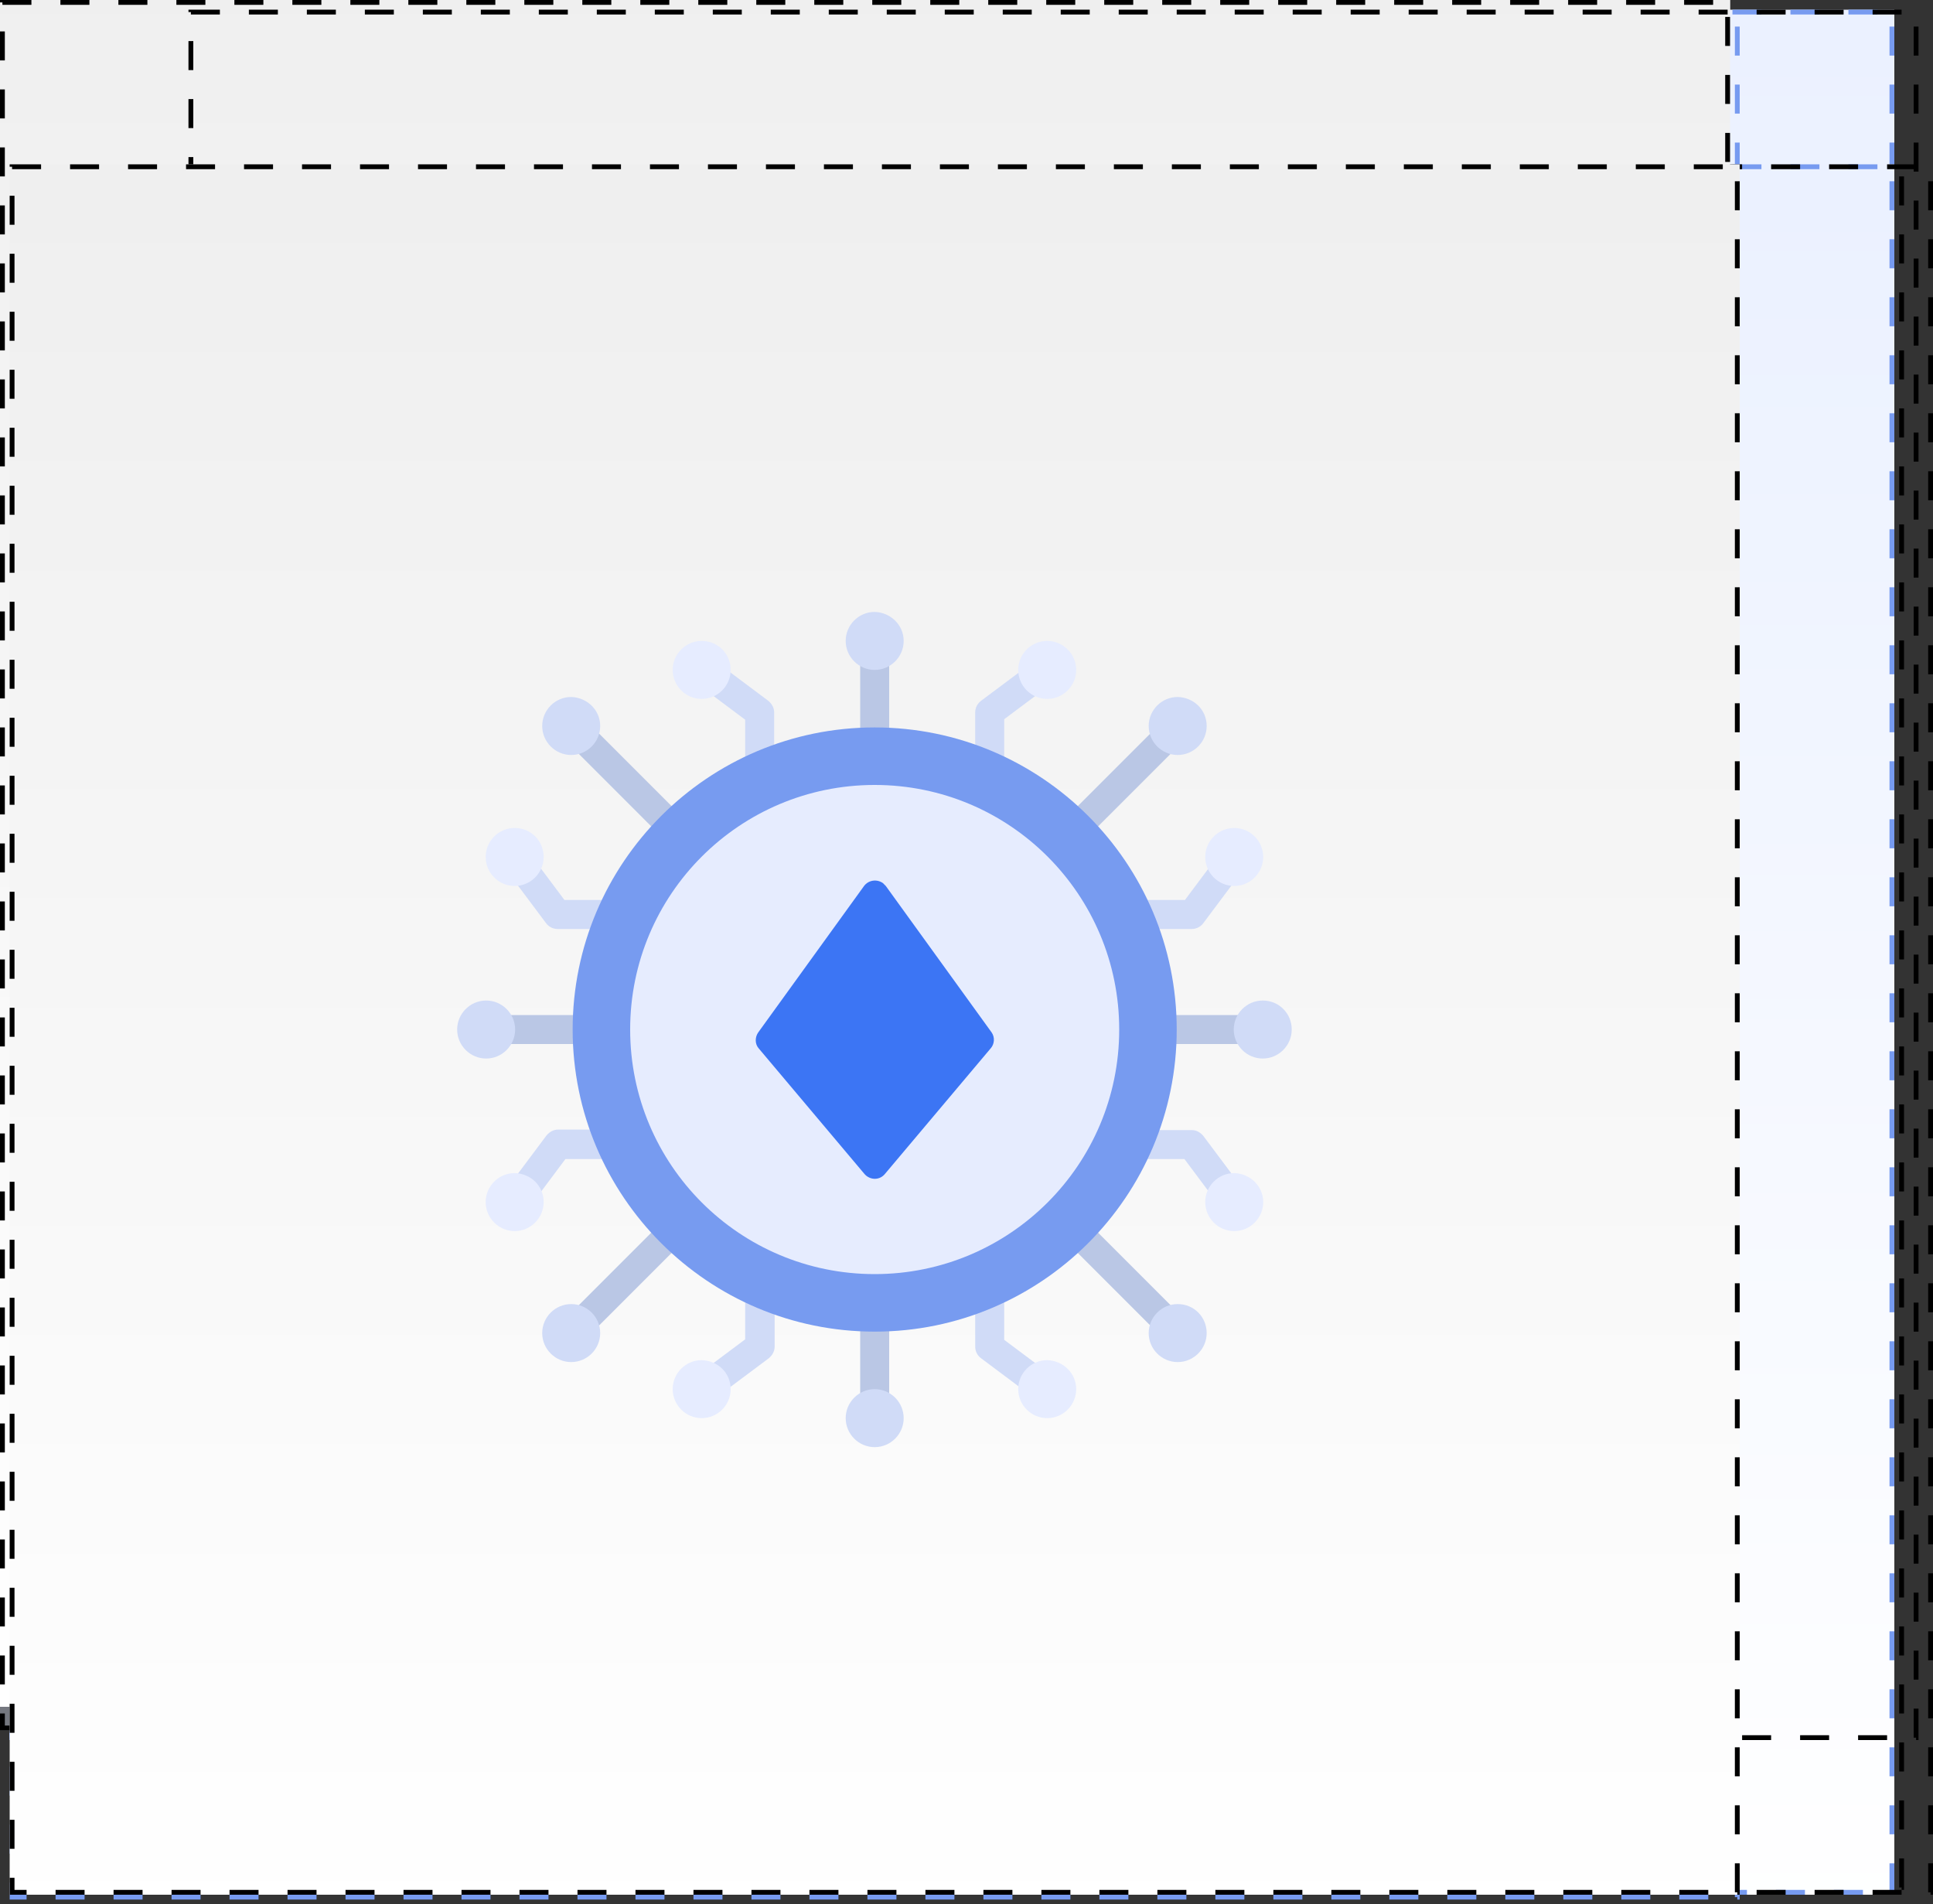 <?xml version="1.0" encoding="UTF-8" standalone="no"?>
<!-- Generator: Adobe Illustrator 19.0.0, SVG Export Plug-In . SVG Version: 6.00 Build 0)  -->

<svg
   version="1.0"
   id="Layer_1"
   x="0px"
   y="0px"
   width="400"
   height="394"
   viewBox="0 0 400 394"
   xml:space="preserve"
   xmlns:xlink="http://www.w3.org/1999/xlink"
   xmlns="http://www.w3.org/2000/svg"
   xmlns:svg="http://www.w3.org/2000/svg"><rect x="0" y="0" width="400" height="394" fill="#333333" stroke="none"/><defs
   id="defs264">
	<defs
   id="defs1">
		<rect
   id="SVGID_1_"
   width="1920"
   height="4192.2"
   x="0"
   y="0" />
	</defs>
	<clipPath
   id="SVGID_2_">
		<use
   xlink:href="#SVGID_1_"
   style="overflow:visible"
   id="use1" />
	</clipPath>
	
	
	
	
	
	
	
	
	
	
	
	
	
	
	
	
	
	
	
	
	
	
	
	
	
	
	
	
	
	
	
	

		<defs
   id="defs212">
			<rect
   id="SVGID_127_"
   x="1432.7"
   y="2467.9"
   width="172.7"
   height="172.7" />
		</defs>
		<clipPath
   id="SVGID_128_">
			<use
   xlink:href="#SVGID_127_"
   style="overflow:visible"
   id="use212" />
		</clipPath>
		
		
		
		
		
		
		
		
		
		
		
		
		
		
		
		
		
		
		
		
		
		
		
		
		
		
		
		
		
		
		
		
		
		
		
	
		<defs
   id="defs147">
			<rect
   id="SVGID_108_"
   x="1340"
   y="2375.2"
   width="358"
   height="358" />
		</defs>
		<clipPath
   id="SVGID_109_">
			<use
   xlink:href="#SVGID_108_"
   style="overflow:visible"
   id="use147" />
		</clipPath>
		
			<linearGradient
   id="SVGID_110_"
   gradientUnits="userSpaceOnUse"
   x1="0"
   y1="4192.2"
   x2="1"
   y2="4192.2"
   gradientTransform="matrix(0,358,-358,0,1502326.6,2375.2)">
			<stop
   offset="0"
   style="stop-color:#EFEFEF"
   id="stop147" />
			<stop
   offset="1"
   style="stop-color:#FFFFFF"
   id="stop148" />
			<stop
   offset="1"
   style="stop-color:#757880"
   id="stop149" />
		</linearGradient>
		
	
		<defs
   id="defs197">
			<rect
   id="SVGID_125_"
   x="1412"
   y="3664.2"
   width="172.1"
   height="172.1" />
		</defs>
		<clipPath
   id="SVGID_126_">
			<use
   xlink:href="#SVGID_125_"
   style="overflow:visible"
   id="use197" />
		</clipPath>
		
		
		
		
		
		
		
		
		
		
		
		
		
		
		
	
		<defs
   id="defs153">
			<rect
   id="SVGID_114_"
   x="1319"
   y="3571.2"
   width="358"
   height="358" />
		</defs>
		<clipPath
   id="SVGID_115_">
			<use
   xlink:href="#SVGID_114_"
   style="overflow:visible"
   id="use153" />
		</clipPath>
		
			<linearGradient
   id="SVGID_116_"
   gradientUnits="userSpaceOnUse"
   x1="0"
   y1="4192.2"
   x2="1"
   y2="4192.2"
   gradientTransform="matrix(0,358,-358,0,1502305.6,3571.2)">
			<stop
   offset="0"
   style="stop-color:#EFEFEF"
   id="stop153" />
			<stop
   offset="1"
   style="stop-color:#FFFFFF"
   id="stop154" />
			<stop
   offset="1"
   style="stop-color:#757880"
   id="stop155" />
		</linearGradient>
		
	
		<defs
   id="defs150">
			<rect
   id="SVGID_111_"
   x="192"
   y="2987.2"
   width="358"
   height="358" />
		</defs>
		<clipPath
   id="SVGID_112_">
			<use
   xlink:href="#SVGID_111_"
   style="overflow:visible"
   id="use150" />
		</clipPath>
		
			<linearGradient
   id="SVGID_113_"
   gradientUnits="userSpaceOnUse"
   x1="0"
   y1="4192.2"
   x2="1"
   y2="4192.2"
   gradientTransform="matrix(0,358,-358,0,1501178.6,2987.2)">
			<stop
   offset="0"
   style="stop-color:#EBF1FF"
   id="stop150" />
			<stop
   offset="1"
   style="stop-color:#FFFFFF"
   id="stop151" />
			<stop
   offset="1"
   style="stop-color:#757880"
   id="stop152" />
		</linearGradient>
		
	
		<defs
   id="defs188">
			<rect
   id="SVGID_123_"
   x="284.7"
   y="3079.9"
   width="172.7"
   height="172.7" />
		</defs>
		<clipPath
   id="SVGID_124_">
			<use
   xlink:href="#SVGID_123_"
   style="overflow:visible"
   id="use188" />
		</clipPath>
		
		
		
		
		
		
		
		
		
	
		<defs
   id="defs173">
			<rect
   id="SVGID_121_"
   x="277.2"
   y="1851.4"
   width="172.7"
   height="172.7" />
		</defs>
		<clipPath
   id="SVGID_122_">
			<use
   xlink:href="#SVGID_121_"
   style="overflow:visible"
   id="use173" />
		</clipPath>
		
		
		
		
		
		
		
		
		
		
		
		
		
		
		
		
		
		
		
		
		
	
		<defs
   id="defs144">
			<rect
   id="SVGID_105_"
   x="182"
   y="1763.2"
   width="358"
   height="358" />
		</defs>
		<clipPath
   id="SVGID_106_">
			<use
   xlink:href="#SVGID_105_"
   style="overflow:visible"
   id="use144" />
		</clipPath>
		
			<linearGradient
   id="SVGID_107_"
   gradientUnits="userSpaceOnUse"
   x1="0"
   y1="4192.2"
   x2="1"
   y2="4192.2"
   gradientTransform="matrix(0,358,-358,0,1501168.6,1763.2)">
			<stop
   offset="0"
   style="stop-color:#EBF1FF"
   id="stop144" />
			<stop
   offset="1"
   style="stop-color:#FFFFFF"
   id="stop145" />
			<stop
   offset="1"
   style="stop-color:#757880"
   id="stop146" />
		</linearGradient>
		
	
		<defs
   id="defs141">
			<rect
   id="SVGID_102_"
   x="1379"
   y="1141.2"
   width="358"
   height="358" />
		</defs>
		<clipPath
   id="SVGID_103_">
			<use
   xlink:href="#SVGID_102_"
   style="overflow:visible"
   id="use141" />
		</clipPath>
		
			<linearGradient
   id="SVGID_104_"
   gradientUnits="userSpaceOnUse"
   x1="9.094947e-13"
   y1="4192.2"
   x2="1"
   y2="4192.2"
   gradientTransform="matrix(0,358,-358,0,1502365.6,1141.2)">
			<stop
   offset="0"
   style="stop-color:#EFEFEF"
   id="stop141" />
			<stop
   offset="1"
   style="stop-color:#FFFFFF"
   id="stop142" />
			<stop
   offset="1"
   style="stop-color:#757880"
   id="stop143" />
		</linearGradient>
		
	
		<defs
   id="defs162">
			<rect
   id="SVGID_119_"
   x="1471.7"
   y="1233.9"
   width="172.7"
   height="172.7" />
		</defs>
		<clipPath
   id="SVGID_120_">
			<use
   xlink:href="#SVGID_119_"
   style="overflow:visible"
   id="use162" />
		</clipPath>
		
		
		
		
		
		
		
		
		
		
		
		
		
		
		
		
	
		<defs
   id="defs156">
			<rect
   id="SVGID_117_"
   x="318.1"
   y="655.3"
   width="166.3"
   height="166.3" />
		</defs>
		<clipPath
   id="SVGID_118_">
			<use
   xlink:href="#SVGID_117_"
   style="overflow:visible"
   id="use156" />
		</clipPath>
		
		
		
		
		
		
		
	
		<defs
   id="defs138">
			<rect
   id="SVGID_99_"
   x="222"
   y="559.2"
   width="358"
   height="358" />
		</defs>
		<clipPath
   id="SVGID_100_">
			<use
   xlink:href="#SVGID_99_"
   style="overflow:visible"
   id="use138" />
		</clipPath>
		
			<linearGradient
   id="SVGID_101_"
   gradientUnits="userSpaceOnUse"
   x1="0"
   y1="4192.2"
   x2="1"
   y2="4192.2"
   gradientTransform="matrix(0,358,-358,0,1501208.6,559.2)">
			<stop
   offset="0"
   style="stop-color:#EBF1FF"
   id="stop138" />
			<stop
   offset="1"
   style="stop-color:#FFFFFF"
   id="stop139" />
			<stop
   offset="1"
   style="stop-color:#757880"
   id="stop140" />
		</linearGradient>
		
	</defs>
<style
   type="text/css"
   id="style1">
	.st0{clip-path:url(#SVGID_2_);fill:#FFFFFF;}
	.st1{clip-path:url(#SVGID_2_);}
	.st2{clip-path:url(#SVGID_4_);enable-background:new    ;}
	.st3{clip-path:url(#SVGID_6_);}
	.st4{clip-path:url(#SVGID_10_);enable-background:new    ;}
	.st5{clip-path:url(#SVGID_12_);enable-background:new    ;}
	.st6{clip-path:url(#SVGID_14_);}
	.st7{font-family:'Helvetica-Light';}
	.st8{font-size:40px;}
	.st9{clip-path:url(#SVGID_16_);}
	.st10{clip-path:url(#SVGID_18_);}
	.st11{clip-path:url(#SVGID_20_);}
	.st12{clip-path:url(#SVGID_22_);enable-background:new    ;}
	.st13{clip-path:url(#SVGID_24_);}
	.st14{clip-path:url(#SVGID_26_);}
	.st15{clip-path:url(#SVGID_28_);}
	.st16{clip-path:url(#SVGID_30_);}
	.st17{clip-path:url(#SVGID_32_);enable-background:new    ;}
	.st18{clip-path:url(#SVGID_34_);}
	.st19{clip-path:url(#SVGID_36_);}
	.st20{clip-path:url(#SVGID_38_);}
	.st21{clip-path:url(#SVGID_40_);}
	.st22{clip-path:url(#SVGID_42_);}
	.st23{clip-path:url(#SVGID_44_);enable-background:new    ;}
	.st24{clip-path:url(#SVGID_46_);}
	.st25{clip-path:url(#SVGID_48_);}
	.st26{clip-path:url(#SVGID_50_);}
	.st27{clip-path:url(#SVGID_52_);}
	.st28{clip-path:url(#SVGID_54_);}
	.st29{clip-path:url(#SVGID_56_);enable-background:new    ;}
	.st30{clip-path:url(#SVGID_58_);}
	.st31{clip-path:url(#SVGID_60_);}
	.st32{clip-path:url(#SVGID_62_);}
	.st33{clip-path:url(#SVGID_64_);}
	.st34{clip-path:url(#SVGID_66_);}
	.st35{clip-path:url(#SVGID_68_);enable-background:new    ;}
	.st36{clip-path:url(#SVGID_70_);}
	.st37{clip-path:url(#SVGID_72_);}
	.st38{clip-path:url(#SVGID_74_);}
	.st39{clip-path:url(#SVGID_76_);enable-background:new    ;}
	.st40{clip-path:url(#SVGID_78_);}
	.st41{fill:#376CFB;}
	.st42{font-family:'Helvetica-Bold';}
	.st43{font-size:55px;}
	.st44{clip-path:url(#SVGID_80_);enable-background:new    ;}
	.st45{clip-path:url(#SVGID_82_);}
	.st46{clip-path:url(#SVGID_84_);enable-background:new    ;}
	.st47{clip-path:url(#SVGID_86_);}
	.st48{clip-path:url(#SVGID_88_);enable-background:new    ;}
	.st49{clip-path:url(#SVGID_90_);}
	.st50{clip-path:url(#SVGID_92_);enable-background:new    ;}
	.st51{clip-path:url(#SVGID_94_);}
	.st52{letter-spacing:-4;}
	.st53{clip-path:url(#SVGID_96_);enable-background:new    ;}
	.st54{clip-path:url(#SVGID_98_);}
	.st55{clip-path:url(#SVGID_2_);fill:none;stroke:#779BF0;stroke-dasharray:6,6;}
	.st56{clip-path:url(#SVGID_2_);fill:none;stroke:#000000;stroke-dasharray:6,6;}
	.st57{clip-path:url(#SVGID_100_);fill:url(#SVGID_101_);}
	.st58{clip-path:url(#SVGID_103_);fill:url(#SVGID_104_);}
	.st59{clip-path:url(#SVGID_106_);fill:url(#SVGID_107_);}
	.st60{clip-path:url(#SVGID_109_);fill:url(#SVGID_110_);}
	.st61{clip-path:url(#SVGID_112_);fill:url(#SVGID_113_);}
	.st62{clip-path:url(#SVGID_115_);fill:url(#SVGID_116_);}
	.st63{clip-path:url(#SVGID_118_);fill:#E6ECFF;}
	.st64{clip-path:url(#SVGID_118_);fill:#D0DBF7;}
	.st65{clip-path:url(#SVGID_118_);fill:#BAC7E5;}
	.st66{clip-path:url(#SVGID_118_);fill:#3C75F4;}
	.st67{clip-path:url(#SVGID_118_);fill:#779BF0;}
	.st68{clip-path:url(#SVGID_2_);fill:#D0DBF7;}
	.st69{clip-path:url(#SVGID_120_);fill:#BAC7E5;}
	.st70{clip-path:url(#SVGID_120_);fill:#E6ECFE;}
	.st71{clip-path:url(#SVGID_120_);fill:#779BF0;}
	.st72{clip-path:url(#SVGID_120_);fill:#D0DBF7;}
	.st73{clip-path:url(#SVGID_120_);fill:#3C75F4;}
	.st74{clip-path:url(#SVGID_120_);fill:#E6ECFF;}
	.st75{clip-path:url(#SVGID_2_);fill:#BAC7E5;}
	.st76{clip-path:url(#SVGID_122_);fill:#D0DBF7;}
	.st77{clip-path:url(#SVGID_122_);fill:#E6ECFE;}
	.st78{clip-path:url(#SVGID_122_);fill:#779BF0;}
	.st79{clip-path:url(#SVGID_122_);fill:#4294FF;}
	.st80{clip-path:url(#SVGID_122_);fill:#376CFB;}
	.st81{clip-path:url(#SVGID_122_);fill:#3C75F4;}
	.st82{clip-path:url(#SVGID_124_);fill:#D0DBF7;}
	.st83{clip-path:url(#SVGID_124_);fill:#E6ECFF;}
	.st84{clip-path:url(#SVGID_124_);fill:#779BF0;}
	.st85{clip-path:url(#SVGID_124_);fill:#E6ECFE;}
	.st86{clip-path:url(#SVGID_124_);fill:#3C75F4;}
	.st87{clip-path:url(#SVGID_126_);fill:#E6ECFF;}
	.st88{clip-path:url(#SVGID_126_);fill:#3C75F4;}
	.st89{clip-path:url(#SVGID_126_);fill:#779BF0;}
	.st90{clip-path:url(#SVGID_126_);fill:#D0DBF7;}
	.st91{clip-path:url(#SVGID_128_);fill:#BAC7E5;}
	.st92{clip-path:url(#SVGID_128_);fill:#D0DBF7;}
	.st93{clip-path:url(#SVGID_128_);fill:#779BF0;}
	.st94{clip-path:url(#SVGID_128_);fill:#E6ECFE;}
	.st95{clip-path:url(#SVGID_128_);fill:#3C75F4;}
	.st96{clip-path:url(#SVGID_128_);fill:#E6ECFF;}
	.st97{clip-path:url(#SVGID_130_);}
	.st98{clip-path:url(#SVGID_134_);enable-background:new    ;}
	.st99{clip-path:url(#SVGID_136_);enable-background:new    ;}
	.st100{clip-path:url(#SVGID_138_);}
	.st101{fill:#FFFFFF;}
	.st102{font-size:50px;}
	.st103{letter-spacing:-1;}
	.st104{letter-spacing:-3;}
</style>

		
	<g
   id="g275"><rect
     x="190.5"
     y="527.7"
     class="st55"
     width="357"
     height="357"
     clip-path="url(#SVGID_2_)"
     id="rect133"
     transform="translate(-188,-525.2)" /><rect
     x="222"
     y="559.2"
     class="st57"
     width="358"
     height="358"
     clip-path="url(#SVGID_100_)"
     id="rect140"
     style="fill:url(#SVGID_101_)"
     transform="translate(-188,-525.2)" /><rect
     x="222.5"
     y="559.7"
     class="st55"
     width="357"
     height="357"
     clip-path="url(#SVGID_2_)"
     id="rect141"
     transform="translate(-188,-525.2)" /><path
     class="st63"
     d="m 480.1,720.9 c -2.7,-2.7 -6.4,-4.2 -10.2,-4.2 H 318.1 v 90.4 c 0,8 6.5,14.5 14.5,14.5 v 0 h 137.3 c 8,0 14.5,-6.5 14.5,-14.5 v 0 -75.9 c -0.1,-3.9 -1.6,-7.5 -4.3,-10.3"
     clip-path="url(#SVGID_118_)"
     id="path156"
     transform="translate(-188,-525.2)" /><path
     class="st64"
     d="m 401.2,716.7 h -83.1 v -14.5 c 0,-4 3.2,-7.2 7.2,-7.2 h 51.2 c 1.9,0 3.8,0.8 5.1,2.1 z"
     clip-path="url(#SVGID_118_)"
     id="path157"
     transform="translate(-188,-525.2)" /><path
     class="st65"
     d="m 455.4,684.2 v 32.5 h -54.2 l -19.6,-19.6 c -1.4,-1.4 -3.2,-2.1 -5.1,-2.1 H 347 v -39.8 h 79.5 v 28.9 h 28.9 z"
     clip-path="url(#SVGID_118_)"
     id="path158"
     transform="translate(-188,-525.2)" /><polygon
     class="st64"
     points="455.4,684.2 426.5,684.2 426.5,655.3 "
     clip-path="url(#SVGID_118_)"
     id="polygon158"
     transform="translate(-188,-525.2)" /><polygon
     class="st66"
     points="401.2,805.3 432.8,792.5 432.8,745.7 401.2,758.5 "
     clip-path="url(#SVGID_118_)"
     id="polygon159"
     transform="translate(-188,-525.2)" /><polygon
     class="st67"
     points="369.6,792.5 401.2,805.3 401.2,758.5 369.6,745.7 "
     clip-path="url(#SVGID_118_)"
     id="polygon160"
     transform="translate(-188,-525.2)" /><polygon
     class="st64"
     points="401.2,758.5 432.8,745.7 401.2,733 369.6,745.7 "
     clip-path="url(#SVGID_118_)"
     id="polygon161"
     transform="translate(-188,-525.2)" /></g>
		
	
		
	<g
   id="g274"
   style="display:inline"><rect
     x="1415.5"
     y="1174.7"
     class="st56"
     width="357"
     height="357"
     clip-path="url(#SVGID_2_)"
     id="rect134"
     transform="translate(-1379,-1141.2)" /><rect
     x="1379"
     y="1141.2"
     class="st58"
     width="358"
     height="358"
     clip-path="url(#SVGID_103_)"
     id="rect143"
     style="fill:url(#SVGID_104_)"
     transform="translate(-1379,-1141.2)" /><rect
     x="1379.5"
     y="1141.7"
     class="st56"
     width="357"
     height="357"
     clip-path="url(#SVGID_2_)"
     id="rect144"
     transform="translate(-1379,-1141.2)" /><polygon
     class="st68"
     points="1483.6,1341 1471.7,1376.8 1644.3,1376.8 1632.4,1341 "
     clip-path="url(#SVGID_2_)"
     id="polygon162"
     transform="translate(-1379,-1141.2)" /><path
     class="st69"
     d="m 1644.3,1376.8 v 6 c 0,3.3 -2.7,5.9 -6,6 h -160.8 c -3.3,0 -5.9,-2.7 -6,-6 v -6 z"
     clip-path="url(#SVGID_120_)"
     id="path162"
     transform="translate(-1379,-1141.2)" /><path
     class="st69"
     d="M 1632.4,1239.8 V 1341 h -148.9 v -101.2 c 0,-3.3 2.7,-5.9 6,-6 h 136.9 c 3.4,0.1 6,2.7 6,6"
     clip-path="url(#SVGID_120_)"
     id="path163"
     transform="translate(-1379,-1141.2)" /><rect
     x="1495.5"
     y="1245.8"
     class="st70"
     width="125"
     height="83.4"
     clip-path="url(#SVGID_120_)"
     id="rect163"
     transform="translate(-1379,-1141.2)" /><polygon
     class="st71"
     points="1507.4,1299.4 1531.2,1314.2 1531.2,1290.4 1507.4,1275.5 "
     clip-path="url(#SVGID_120_)"
     id="polygon163"
     transform="translate(-1379,-1141.2)" /><polygon
     class="st72"
     points="1507.4,1275.5 1531.2,1290.4 1555,1275.5 1531.2,1260.7 "
     clip-path="url(#SVGID_120_)"
     id="polygon164"
     transform="translate(-1379,-1141.2)" /><polygon
     class="st72"
     points="1584.8,1302.3 1596.7,1308.3 1608.6,1302.3 1596.7,1296.4 "
     clip-path="url(#SVGID_120_)"
     id="polygon165"
     transform="translate(-1379,-1141.2)" /><polygon
     class="st73"
     points="1608.6,1302.3 1596.7,1308.3 1596.7,1320.2 1608.6,1314.2 "
     clip-path="url(#SVGID_120_)"
     id="polygon166"
     transform="translate(-1379,-1141.2)" /><polygon
     class="st72"
     points="1584.8,1260.7 1596.7,1266.6 1608.6,1260.7 1596.7,1254.7 "
     clip-path="url(#SVGID_120_)"
     id="polygon167"
     transform="translate(-1379,-1141.2)" /><polygon
     class="st73"
     points="1608.6,1260.7 1596.7,1266.6 1596.7,1278.5 1608.6,1272.6 "
     clip-path="url(#SVGID_120_)"
     id="polygon168"
     transform="translate(-1379,-1141.2)" /><path
     class="st74"
     d="m 1549.1,1293.4 c -1.6,0 -3,-1.3 -3,-3 0,-1 0.5,-1.9 1.3,-2.4 l 41.7,-20.8 c 1.4,-0.9 3.2,-0.6 4.1,0.8 0.9,1.4 0.6,3.2 -0.8,4.1 l -41.7,20.8 c -0.4,0.3 -1,0.5 -1.6,0.5"
     clip-path="url(#SVGID_120_)"
     id="path168"
     transform="translate(-1379,-1141.2)" /><path
     class="st74"
     d="m 1590.7,1314.2 c -0.3,0 -0.7,-0.1 -1,-0.2 l -41.7,-14.9 c -1.6,-0.5 -2.4,-2.2 -1.8,-3.8 0.5,-1.6 2.2,-2.4 3.8,-1.8 0,0 0,0 0,0 l 41.7,14.9 c 1.5,0.6 2.4,2.3 1.8,3.8 -0.4,1.3 -1.5,2 -2.8,2"
     clip-path="url(#SVGID_120_)"
     id="path169"
     transform="translate(-1379,-1141.2)" /><polygon
     class="st73"
     points="1531.2,1314.2 1531.2,1290.4 1555,1275.5 1555,1299.4 "
     clip-path="url(#SVGID_120_)"
     id="polygon169"
     transform="translate(-1379,-1141.2)" /><polygon
     class="st71"
     points="1584.8,1314.2 1596.7,1320.2 1596.7,1308.3 1584.8,1302.3 "
     clip-path="url(#SVGID_120_)"
     id="polygon170"
     transform="translate(-1379,-1141.2)" /><polygon
     class="st71"
     points="1584.8,1272.6 1596.7,1278.5 1596.7,1266.6 1584.8,1260.7 "
     clip-path="url(#SVGID_120_)"
     id="polygon171"
     transform="translate(-1379,-1141.2)" /><path
     class="st74"
     d="m 1614.6,1363.4 v 28.8 c 0,1.6 -0.6,3.1 -1.8,4.2 l -2.4,2.4 c -1.1,1.1 -1.8,2.6 -1.8,4.2 v 3.5 h -32.7 v -3.5 c 0,-1.6 -0.6,-3.1 -1.8,-4.2 l -2.4,-2.4 c -1.1,-1.1 -1.8,-2.6 -1.8,-4.2 v -16.9 c 0,-2.5 2,-4.5 4.5,-4.5 h 4.5 v -13.4 c 0,-2.5 2,-4.5 4.5,-4.5 2.5,0 4.5,2 4.5,4.5 v -3 c 0,-2.5 2.1,-4.4 4.5,-4.4 2.4,0 4.4,2 4.4,4.4 v 3 c 0,-2.5 2,-4.5 4.5,-4.5 2.5,0 4.5,2 4.5,4.5 v 6 c 0,-2.5 2,-4.5 4.5,-4.5 2.3,0 4.3,2 4.3,4.5"
     clip-path="url(#SVGID_120_)"
     id="path171"
     transform="translate(-1379,-1141.2)" /><path
     class="st74"
     d="m 1501.4,1363.4 v 28.8 c 0,1.6 0.6,3.1 1.8,4.2 l 2.4,2.4 c 1.1,1.1 1.8,2.6 1.8,4.2 v 3.5 h 32.7 v -3.5 c 0,-1.6 0.6,-3.1 1.8,-4.2 l 2.4,-2.4 c 1.1,-1.1 1.8,-2.6 1.8,-4.2 v -16.9 c 0,-2.5 -2,-4.5 -4.5,-4.5 h -4.5 v -13.4 c 0,-2.5 -2.1,-4.4 -4.5,-4.4 -2.4,0 -4.4,2 -4.4,4.4 v -3 c 0,-2.5 -2,-4.5 -4.5,-4.5 -2.5,0 -4.5,2 -4.5,4.5 v 3 c 0,-2.5 -2,-4.5 -4.5,-4.5 -2.5,0 -4.5,2 -4.5,4.5 v 6 c 0,-2.5 -2,-4.5 -4.5,-4.5 -2.3,0 -4.3,2 -4.3,4.5"
     clip-path="url(#SVGID_120_)"
     id="path172"
     transform="translate(-1379,-1141.2)" /></g>
		
	
		
	<g
   id="g273"
   style="display:inline"><rect
     x="150.5"
     y="1796.7"
     class="st55"
     width="357"
     height="357"
     clip-path="url(#SVGID_2_)"
     id="rect135"
     transform="translate(-148,-1761.2)" /><rect
     x="182"
     y="1763.2"
     class="st59"
     width="358"
     height="358"
     clip-path="url(#SVGID_106_)"
     id="rect146"
     style="fill:url(#SVGID_107_)"
     transform="translate(-148,-1761.2)" /><rect
     x="182.5"
     y="1763.7"
     class="st55"
     width="357"
     height="357"
     clip-path="url(#SVGID_2_)"
     id="rect147"
     transform="translate(-148,-1761.2)" /><polygon
     class="st75"
     points="375.2,1865.6 406.9,1893.1 408.2,1896.1 390.3,1896.1 388.8,1893.1 367.4,1874.6 "
     clip-path="url(#SVGID_2_)"
     id="polygon172"
     transform="translate(-148,-1761.2)" /><polygon
     class="st75"
     points="351.8,1865.6 320.1,1893.1 318.8,1896.1 336.7,1896.1 338.2,1893.1 359.6,1874.6 "
     clip-path="url(#SVGID_2_)"
     id="polygon173"
     transform="translate(-148,-1761.2)" /><path
     class="st76"
     d="m 283.1,1893.1 h 160.8 c 3.3,0 5.9,2.6 6,5.9 v 0 119.1 c 0,3.3 -2.6,5.9 -5.9,6 v 0 H 283.1 c -3.3,0 -5.9,-2.6 -6,-5.9 0,0 0,0 0,0 V 1899 c 0.1,-3.3 2.7,-5.9 6,-5.9 z"
     clip-path="url(#SVGID_122_)"
     id="path173"
     transform="translate(-148,-1761.2)" /><rect
     x="289.1"
     y="1905"
     class="st77"
     width="148.8"
     height="107.2"
     clip-path="url(#SVGID_122_)"
     id="rect173"
     transform="translate(-148,-1761.2)" /><path
     class="st76"
     d="m 375.4,1863.3 c 0,6.6 -5.3,11.9 -11.9,11.9 -6.6,0 -11.9,-5.3 -11.9,-11.9 0,-6.6 5.3,-11.9 11.9,-11.9 6.6,0 11.9,5.3 11.9,11.9"
     clip-path="url(#SVGID_122_)"
     id="path174"
     transform="translate(-148,-1761.2)" /><rect
     x="375.4"
     y="1905"
     class="st78"
     width="6"
     height="26.8"
     clip-path="url(#SVGID_122_)"
     id="rect174"
     transform="translate(-148,-1761.2)" /><rect
     x="345.6"
     y="1905"
     class="st79"
     width="6"
     height="35.7"
     clip-path="url(#SVGID_122_)"
     id="rect175"
     transform="translate(-148,-1761.2)" /><path
     class="st78"
     d="m 321,1933.9 -4.2,-4.2 15.2,-15.2 c 1.1,-1.1 1.7,-2.6 1.7,-4.2 v -5.2 h 6 v 5.2 c 0,3.2 -1.3,6.2 -3.5,8.4 z"
     clip-path="url(#SVGID_122_)"
     id="path175"
     transform="translate(-148,-1761.2)" /><path
     class="st79"
     d="m 406.1,1933.9 -15.2,-15.2 c -2.2,-2.2 -3.5,-5.3 -3.5,-8.4 v -5.2 h 6 v 5.2 c 0,1.6 0.6,3.1 1.7,4.2 l 15.2,15.2 z"
     clip-path="url(#SVGID_122_)"
     id="path176"
     transform="translate(-148,-1761.2)" /><path
     class="st79"
     d="m 339.7,2012.2 h -6 v -5.2 c 0,-1.6 -0.6,-3.1 -1.7,-4.2 l -15.2,-15.2 4.2,-4.2 15.2,15.2 c 2.2,2.2 3.5,5.3 3.5,8.4 z"
     clip-path="url(#SVGID_122_)"
     id="path177"
     transform="translate(-148,-1761.2)" /><path
     class="st80"
     d="m 393.3,2012.2 h -6 v -5.2 c 0,-3.2 1.3,-6.2 3.5,-8.4 l 15.2,-15.2 4.2,4.2 -15.2,15.2 c -1.1,1.1 -1.7,2.6 -1.7,4.2 z"
     clip-path="url(#SVGID_122_)"
     id="path178"
     transform="translate(-148,-1761.2)" /><path
     class="st81"
     d="m 366.5,1905 v 14.9 c 0,1.6 -1.3,3 -3,3 -1.7,0 -3,-1.3 -3,-3 V 1905 Z"
     clip-path="url(#SVGID_122_)"
     id="path179"
     transform="translate(-148,-1761.2)" /><rect
     x="345.6"
     y="1988.3"
     class="st78"
     width="6"
     height="23.8"
     clip-path="url(#SVGID_122_)"
     id="rect179"
     transform="translate(-148,-1761.2)" /><rect
     x="375.4"
     y="1979.4"
     class="st79"
     width="6"
     height="32.7"
     clip-path="url(#SVGID_122_)"
     id="rect180"
     transform="translate(-148,-1761.2)" /><path
     class="st81"
     d="m 360.5,2012.2 v -14.9 c 0,-1.6 1.3,-3 3,-3 1.7,0 3,1.3 3,3 v 14.9 z"
     clip-path="url(#SVGID_122_)"
     id="path180"
     transform="translate(-148,-1761.2)" /><path
     class="st81"
     d="m 387.3,1934.8 c 0,4.9 -4,8.9 -8.9,8.9 -4.9,0 -8.9,-4 -8.9,-8.9 0,-4.9 4,-8.9 8.9,-8.9 4.9,-0.1 8.9,3.9 8.9,8.9 z"
     clip-path="url(#SVGID_122_)"
     id="path181"
     transform="translate(-148,-1761.2)" /><path
     class="st78"
     d="m 417.1,1931.8 c 0,4.9 -4,8.9 -8.9,8.9 -4.9,0 -8.9,-4 -8.9,-8.9 0,-4.9 4,-8.9 8.9,-8.9 v 0 c 4.9,-0.1 8.9,3.9 8.9,8.9 z"
     clip-path="url(#SVGID_122_)"
     id="path182"
     transform="translate(-148,-1761.2)" /><path
     class="st78"
     d="m 357.5,1943.7 c 0,4.9 -4,8.9 -8.9,8.9 -4.9,0 -8.9,-4 -8.9,-8.9 0,-4.9 4,-8.9 8.9,-8.9 4.9,0 8.9,4 8.9,8.9"
     clip-path="url(#SVGID_122_)"
     id="path183"
     transform="translate(-148,-1761.2)" /><path
     class="st81"
     d="m 327.8,1931.8 c 0,4.9 -4,8.9 -8.9,8.9 -4.9,0 -8.9,-4 -8.9,-8.9 0,-4.9 4,-8.9 8.9,-8.9 v 0 c 4.9,-0.1 8.9,3.9 8.9,8.9 z"
     clip-path="url(#SVGID_122_)"
     id="path184"
     transform="translate(-148,-1761.2)" /><path
     class="st81"
     d="m 357.5,1982.4 c 0,4.9 -4,8.9 -8.9,8.9 -4.9,0 -8.9,-4 -8.9,-8.9 0,-4.9 4,-8.9 8.9,-8.9 4.9,0 8.9,4 8.9,8.9 z"
     clip-path="url(#SVGID_122_)"
     id="path185"
     transform="translate(-148,-1761.2)" /><path
     class="st81"
     d="m 417.1,1985.4 c 0,4.9 -4,8.9 -8.9,8.9 -4.9,0 -8.9,-4 -8.9,-8.9 0,-4.9 4,-8.9 8.9,-8.9 v 0 c 4.9,-0.1 8.9,3.9 8.9,8.9"
     clip-path="url(#SVGID_122_)"
     id="path186"
     transform="translate(-148,-1761.2)" /><path
     class="st78"
     d="m 387.3,1973.5 c 0,4.9 -4,8.9 -8.9,8.9 -4.9,0 -8.9,-4 -8.9,-8.9 0,-4.9 4,-8.9 8.9,-8.9 v 0 c 4.9,-0.1 8.9,3.9 8.9,8.9"
     clip-path="url(#SVGID_122_)"
     id="path187"
     transform="translate(-148,-1761.2)" /><path
     class="st78"
     d="m 327.8,1985.4 c 0,4.9 -4,8.9 -8.9,8.9 -4.9,0 -8.9,-4 -8.9,-8.9 0,-4.9 4,-8.9 8.9,-8.9 v 0 c 4.9,-0.1 8.9,3.9 8.9,8.9"
     clip-path="url(#SVGID_122_)"
     id="path188"
     transform="translate(-148,-1761.2)" /></g>
		
	
		
	<g
   id="g272"
   style="display:inline"><rect
     x="160.5"
     y="2955.7"
     class="st55"
     width="357"
     height="357"
     clip-path="url(#SVGID_2_)"
     id="rect137"
     transform="translate(-158,-2953.2)" /><rect
     x="192"
     y="2987.2"
     class="st61"
     width="358"
     height="358"
     clip-path="url(#SVGID_112_)"
     id="rect152"
     style="fill:url(#SVGID_113_)"
     transform="translate(-158,-2953.2)" /><rect
     x="192.5"
     y="2987.7"
     class="st55"
     width="357"
     height="357"
     clip-path="url(#SVGID_2_)"
     id="rect153"
     transform="translate(-158,-2953.2)" /><path
     class="st82"
     d="M 397.8,3133.5 V 3119 c 0,-5.6 -3,-10.8 -7.8,-13.6 l -41.1,-23.6 c -4.7,-2.7 -10.5,-2.7 -15.2,0 l -41.1,23.6 c -4.8,2.8 -7.8,8 -7.8,13.6 v 46.7 c 0,5.6 3,10.7 7.8,13.5 l 41.1,23.6 c 1.8,1 3.8,1.7 5.8,1.9 z"
     clip-path="url(#SVGID_124_)"
     id="path189"
     transform="translate(-158,-2953.2)" /><path
     class="st83"
     d="m 338.3,3191.8 -39.9,-22.9 c -1.1,-0.7 -1.8,-1.9 -1.8,-3.2 V 3119 c 0,-1.3 0.7,-2.5 1.8,-3.2 l 41.1,-23.6 c 1.1,-0.6 2.3,-0.6 3.4,0 l 41.1,23.6 c 1.1,0.7 1.8,1.9 1.8,3.2 v 15.6 z"
     clip-path="url(#SVGID_124_)"
     id="path190"
     transform="translate(-158,-2953.2)" /><path
     class="st84"
     d="m 457.3,3193 c 0,32.9 -26.7,59.5 -59.5,59.5 -32.9,0 -59.5,-26.7 -59.5,-59.5 0,-32.8 26.7,-59.5 59.5,-59.5 15.8,0 30.9,6.3 42.1,17.4 11.2,11.2 17.4,26.3 17.4,42.1"
     clip-path="url(#SVGID_124_)"
     id="path191"
     transform="translate(-158,-2953.2)" /><path
     class="st83"
     d="m 451.4,3109.5 c 0,1.7 -1.4,3.1 -3.1,3.2 0,0 -0.1,0 -0.1,0 -1.1,0 -2.2,-0.6 -2.7,-1.6 -3.2,-5.7 -7.9,-10.3 -14.9,-10.3 h -6 v 4.1 c 0.1,2.6 -2,4.7 -4.6,4.8 -1.2,0 -2.3,-0.4 -3.2,-1.1 l -11.5,-10.1 c -2,-1.8 -2.2,-4.9 -0.4,-6.9 0.1,-0.1 0.3,-0.3 0.4,-0.4 l 11.5,-10.1 c 2,-1.7 4.9,-1.5 6.6,0.5 0.8,0.9 1.2,2 1.1,3.2 v 4.1 h 5.9 c 11.4,-0.1 20.8,9 20.9,20.5 0.1,-0.1 0.1,0 0.1,0.1"
     clip-path="url(#SVGID_124_)"
     id="path192"
     transform="translate(-158,-2953.2)" /><path
     class="st82"
     d="m 290.6,3222.9 c 0,-1.7 1.4,-3.1 3.1,-3.2 0,0 0.1,0 0.1,0 1.1,0 2.2,0.6 2.7,1.6 3.2,5.7 7.9,10.3 14.9,10.3 h 6 v -4.1 c -0.1,-2.6 2,-4.7 4.6,-4.8 1.2,0 2.3,0.4 3.2,1.1 l 11.5,10.1 c 2,1.8 2.2,4.9 0.4,6.9 -0.1,0.1 -0.3,0.3 -0.4,0.4 l -11.5,10.1 c -2,1.7 -4.9,1.5 -6.6,-0.5 -0.8,-0.9 -1.2,-2 -1.1,-3.2 v -4.1 h -5.9 c -11.4,0.1 -20.8,-9 -20.9,-20.5 -0.1,0.1 -0.1,0 -0.1,-0.1"
     clip-path="url(#SVGID_124_)"
     id="path193"
     transform="translate(-158,-2953.2)" /><path
     class="st85"
     d="m 445.4,3193 c 0,26.3 -21.3,47.6 -47.6,47.6 -26.3,0 -47.6,-21.3 -47.6,-47.6 0,-26.3 21.3,-47.6 47.6,-47.6 26.3,0 47.6,21.3 47.6,47.6"
     clip-path="url(#SVGID_124_)"
     id="path194"
     transform="translate(-158,-2953.2)" /><path
     class="st86"
     d="m 412.3,3209.3 h -9.9 l -5.2,-16.8 -5.5,16.8 h -9.9 l -7.5,-25 c -1,-3 0.5,-6 3.2,-6.5 2.9,-0.6 5.6,0.4 6.4,3.5 l 3.9,13.7 4.7,-13.3 c 0.8,-2.7 2.5,-3.8 4.6,-3.8 2.3,-0.1 4.3,1.5 4.8,3.7 l 4.7,13.4 3.8,-13.8 c 0.8,-3.1 3.3,-4.1 6.2,-3.5 2.7,0.6 4,3.5 3,6.6 z"
     clip-path="url(#SVGID_124_)"
     id="path195"
     transform="translate(-158,-2953.2)" /><path
     class="st86"
     d="m 420.1,3199.4 h -7.6 c -2.4,0 -4.3,-1.9 -4.3,-4.3 0,-2.4 1.9,-4.3 4.3,-4.3 h 7.6 c 2.4,0 4.3,1.9 4.3,4.3 0,2.3 -1.9,4.3 -4.3,4.3"
     clip-path="url(#SVGID_124_)"
     id="path196"
     transform="translate(-158,-2953.2)" /><path
     class="st86"
     d="m 382.1,3199.4 h -7.6 c -2.4,0 -4.3,-1.9 -4.3,-4.3 0,-2.4 1.9,-4.3 4.3,-4.3 h 7.6 c 2.4,0 4.3,1.9 4.3,4.3 0.1,2.3 -1.9,4.3 -4.3,4.3"
     clip-path="url(#SVGID_124_)"
     id="path197"
     transform="translate(-158,-2953.2)" /></g>
		
	
		
	<g
   id="g271"
   style="display:inline"><rect
     x="1361.5"
     y="3605.7"
     class="st56"
     width="357"
     height="357"
     clip-path="url(#SVGID_2_)"
     id="rect138"
     transform="translate(-1319,-3571.2)" /><rect
     x="1319"
     y="3571.2"
     class="st62"
     width="358"
     height="358"
     clip-path="url(#SVGID_115_)"
     id="rect155"
     style="fill:url(#SVGID_116_)"
     transform="translate(-1319,-3571.2)" /><rect
     x="1319.5"
     y="3571.7"
     class="st56"
     width="357"
     height="357"
     clip-path="url(#SVGID_2_)"
     id="rect156"
     transform="translate(-1319,-3571.2)" /><path
     class="st87"
     d="m 1456.9,3753.9 h -22.4 c -2.1,0 -3.7,-1.6 -3.8,-3.7 0,-2.1 1.6,-3.7 3.7,-3.8 0,0 0.1,0 0.1,0 h 22.4 c 2.1,0 3.7,1.7 3.7,3.8 -0.1,2.1 -1.7,3.7 -3.7,3.7 z"
     clip-path="url(#SVGID_126_)"
     id="path198"
     transform="translate(-1319,-3571.2)" /><path
     class="st87"
     d="m 1453.1,3828.7 h -18.7 c -2.1,0 -3.7,-1.7 -3.7,-3.8 0,-2 1.7,-3.6 3.7,-3.7 h 16.4 l 9.5,-19.1 c 0.9,-1.8 3.2,-2.6 5,-1.7 1.8,0.9 2.6,3.2 1.7,5 l -10.5,21.1 c -0.7,1.4 -2,2.2 -3.4,2.2"
     clip-path="url(#SVGID_126_)"
     id="path199"
     transform="translate(-1319,-3571.2)" /><path
     class="st87"
     d="m 1561.6,3753.9 h -22.4 c -2.1,0 -3.7,-1.7 -3.7,-3.8 0,-2 1.7,-3.6 3.7,-3.7 h 22.4 c 2.1,0 3.7,1.7 3.7,3.8 -0.1,2.1 -1.7,3.7 -3.7,3.7"
     clip-path="url(#SVGID_126_)"
     id="path200"
     transform="translate(-1319,-3571.2)" /><path
     class="st87"
     d="m 1561.6,3828.7 h -18.7 c -1.4,0 -2.7,-0.8 -3.3,-2.1 l -10.5,-21.1 c -0.9,-1.8 -0.1,-4.1 1.7,-5 1.8,-0.9 4,-0.2 4.9,1.7 l 9.5,19.1 h 16.4 c 2.1,0 3.7,1.7 3.7,3.8 -0.1,2 -1.7,3.6 -3.7,3.6"
     clip-path="url(#SVGID_126_)"
     id="path201"
     transform="translate(-1319,-3571.2)" /><path
     class="st88"
     d="m 1520.4,3727.7 c -2.1,0 -3.7,-1.7 -3.7,-3.7 v -22.4 c -0.1,-10.3 -8.5,-18.7 -18.9,-18.6 -10.2,0.1 -18.5,8.4 -18.6,18.6 v 22.4 c 0,2.1 -1.7,3.7 -3.7,3.7 -2.1,0 -3.7,-1.7 -3.7,-3.7 v -22.4 c 0.1,-14.4 11.9,-26.1 26.3,-26 14.3,0.1 25.9,11.7 26,26 v 22.4 c 0.1,2.1 -1.6,3.7 -3.7,3.7"
     clip-path="url(#SVGID_126_)"
     id="path202"
     transform="translate(-1319,-3571.2)" /><path
     class="st87"
     d="m 1463.9,3730 c -1.7,0 -3.1,-1.1 -3.6,-2.7 l -13.8,-48.2 h -12.2 c -2.1,0 -3.7,-1.7 -3.7,-3.7 0,-2.1 1.7,-3.7 3.7,-3.7 h 15 c 1.7,0 3.1,1.1 3.6,2.7 l 14.5,50.9 c 0.6,2 -0.6,4 -2.6,4.6 -0.2,0.1 -0.5,0.1 -0.9,0.1"
     clip-path="url(#SVGID_126_)"
     id="path203"
     transform="translate(-1319,-3571.2)" /><path
     class="st87"
     d="m 1532.1,3730 c -2.1,0 -3.7,-1.7 -3.7,-3.7 0,-0.3 0,-0.7 0.1,-1 l 14.5,-50.9 c 0.5,-1.6 1.9,-2.7 3.6,-2.7 h 15 c 2.1,0 3.7,1.7 3.7,3.7 0,2.1 -1.7,3.7 -3.7,3.7 h -12.2 l -13.8,48.2 c -0.4,1.6 -1.9,2.7 -3.5,2.7"
     clip-path="url(#SVGID_126_)"
     id="path204"
     transform="translate(-1319,-3571.2)" /><path
     class="st89"
     d="m 1539.1,3739 v 52.4 c 0,8.3 -6.7,15 -15,15 h -52.4 c -8.3,0 -15,-6.7 -15,-15 V 3739 c 0,-8.3 6.7,-15 14.9,-15 v 0 h 52.4 c 8.4,0 15.1,6.7 15.1,15 z"
     clip-path="url(#SVGID_126_)"
     id="path205"
     transform="translate(-1319,-3571.2)" /><path
     class="st88"
     d="m 1512.9,3755.8 c 0,-8.3 -6.7,-15 -14.9,-15 -8.3,0 -15,6.7 -15,14.9 0,6.8 4.6,12.8 11.2,14.5 v 15.5 c 0,2.1 1.7,3.7 3.7,3.7 2.1,0 3.7,-1.7 3.7,-3.7 v -15.5 c 6.7,-1.6 11.3,-7.6 11.3,-14.4 m -14.9,7.5 c -4.1,0 -7.5,-3.4 -7.5,-7.5 0,-4.1 3.4,-7.5 7.5,-7.5 4.1,0 7.5,3.4 7.5,7.5 0,4.2 -3.4,7.5 -7.5,7.5"
     clip-path="url(#SVGID_126_)"
     id="path206"
     transform="translate(-1319,-3571.2)" /><path
     class="st90"
     d="m 1434.4,3675.4 c 0,6.2 -5,11.2 -11.2,11.2 -6.2,0 -11.2,-5 -11.2,-11.2 0,-6.2 5,-11.2 11.2,-11.2 6.2,0 11.2,5 11.2,11.2 z"
     clip-path="url(#SVGID_126_)"
     id="path207"
     transform="translate(-1319,-3571.2)" /><path
     class="st90"
     d="m 1434.4,3825 c 0,6.2 -5,11.2 -11.2,11.2 -6.2,0 -11.2,-5 -11.2,-11.2 0,-6.2 5,-11.2 11.2,-11.2 3,0 5.8,1.2 7.9,3.3 2.1,2.1 3.3,4.9 3.3,7.9"
     clip-path="url(#SVGID_126_)"
     id="path208"
     transform="translate(-1319,-3571.2)" /><path
     class="st90"
     d="m 1434.4,3750.2 c 0,6.2 -5,11.2 -11.2,11.2 -6.2,0 -11.2,-5 -11.2,-11.2 0,-6.2 5,-11.2 11.2,-11.2 3,0 5.8,1.2 7.9,3.3 2.1,2.1 3.3,4.9 3.3,7.9"
     clip-path="url(#SVGID_126_)"
     id="path209"
     transform="translate(-1319,-3571.2)" /><path
     class="st90"
     d="m 1584,3675.4 c 0,6.2 -5,11.2 -11.2,11.2 -6.2,0 -11.2,-5 -11.2,-11.2 0,-6.2 5,-11.2 11.2,-11.2 6.2,0 11.2,5 11.2,11.2 v 0"
     clip-path="url(#SVGID_126_)"
     id="path210"
     transform="translate(-1319,-3571.2)" /><path
     class="st90"
     d="m 1584,3825 c 0,6.2 -5,11.2 -11.2,11.2 -6.2,0 -11.2,-5 -11.2,-11.2 0,-6.2 5,-11.2 11.2,-11.2 3,0 5.8,1.2 7.9,3.3 2.2,2.1 3.3,4.9 3.3,7.9"
     clip-path="url(#SVGID_126_)"
     id="path211"
     transform="translate(-1319,-3571.2)" /><path
     class="st90"
     d="m 1584,3750.2 c 0,6.2 -5,11.2 -11.2,11.2 -6.2,0 -11.2,-5 -11.2,-11.2 0,-6.2 5,-11.2 11.2,-11.2 3,0 5.8,1.2 7.9,3.3 2.2,2.1 3.3,4.9 3.3,7.9"
     clip-path="url(#SVGID_126_)"
     id="path212"
     transform="translate(-1319,-3571.2)" /></g>
		
	
		
	<g
   id="g270"
   style="display:inline"
   transform="translate(2,2)"><rect
     x="1377.5"
     y="2343.7"
     class="st56"
     width="357"
     height="357"
     clip-path="url(#SVGID_2_)"
     id="rect136"
     transform="translate(-1340,-2343.2)" /><rect
     x="1340"
     y="2375.2"
     class="st60"
     width="358"
     height="358"
     clip-path="url(#SVGID_109_)"
     id="rect149"
     style="fill:url(#SVGID_110_)"
     transform="translate(-1340,-2343.2)" /><rect
     x="1340.5"
     y="2375.7"
     class="st56"
     width="357"
     height="357"
     clip-path="url(#SVGID_2_)"
     id="rect150"
     transform="translate(-1340,-2343.2)" /><path
     class="st91"
     d="m 1477.3,2515.5 c -0.8,0 -1.5,-0.3 -2.1,-0.9 l -20.8,-20.8 c -1.2,-1.2 -1.1,-3.1 0,-4.2 1.2,-1.1 3,-1.1 4.2,0 l 20.8,20.8 c 1.2,1.2 1.2,3 0,4.2 -0.5,0.6 -1.3,0.9 -2.1,0.9"
     clip-path="url(#SVGID_128_)"
     id="path213"
     transform="translate(-1340,-2343.2)" /><path
     class="st92"
     d="m 1495.2,2505.3 c -1.6,0 -3,-1.3 -3,-3 v 0 -12.2 l -10.7,-8 c -1.3,-1 -1.6,-2.9 -0.6,-4.2 1,-1.3 2.9,-1.6 4.2,-0.6 l 11.9,8.9 c 0.7,0.6 1.2,1.4 1.2,2.4 v 13.7 c 0,1.7 -1.4,3 -3,3"
     clip-path="url(#SVGID_128_)"
     id="path214"
     transform="translate(-1340,-2343.2)" /><path
     class="st91"
     d="m 1465.4,2554.2 c 0,1.6 -1.3,3 -3,3 h -23.8 c -1.6,0 -3,-1.3 -3,-3 0,-1.7 1.3,-3 3,-3 h 23.8 c 1.7,0 3,1.4 3,3"
     clip-path="url(#SVGID_128_)"
     id="path215"
     transform="translate(-1340,-2343.2)" /><path
     class="st92"
     d="m 1470.1,2578 c 0,1.6 -1.3,3 -3,3 H 1455 l -8,10.7 c -1,1.3 -2.8,1.6 -4.2,0.6 -1.3,-1 -1.6,-2.8 -0.6,-4.2 0,0 0,0 0,-0.1 l 8.9,-11.9 c 0.6,-0.7 1.4,-1.2 2.4,-1.2 h 13.7 c 1.6,0.1 2.9,1.5 2.9,3.1"
     clip-path="url(#SVGID_128_)"
     id="path216"
     transform="translate(-1340,-2343.2)" /><path
     class="st92"
     d="m 1470.1,2530.4 c 0,1.6 -1.3,3 -3,3 v 0 h -13.7 c -0.9,0 -1.8,-0.4 -2.4,-1.2 l -8.9,-11.9 c -1,-1.3 -0.8,-3.2 0.5,-4.2 1.3,-1 3.2,-0.8 4.2,0.5 0,0 0,0 0,0.1 l 8,10.7 h 12.2 c 1.8,0 3.1,1.3 3.1,3"
     clip-path="url(#SVGID_128_)"
     id="path217"
     transform="translate(-1340,-2343.2)" /><path
     class="st91"
     d="m 1572.6,2554.2 c 0,1.6 1.3,3 3,3 h 23.8 c 1.6,0 3,-1.3 3,-3 0,-1.7 -1.3,-3 -3,-3 h -23.8 c -1.7,0 -3,1.4 -3,3"
     clip-path="url(#SVGID_128_)"
     id="path218"
     transform="translate(-1340,-2343.2)" /><path
     class="st91"
     d="m 1519,2500.6 c -1.6,0 -3,-1.3 -3,-3 v -23.8 c 0,-1.6 1.3,-3 3,-3 1.6,0 3,1.3 3,3 v 23.8 c 0,1.7 -1.4,3 -3,3"
     clip-path="url(#SVGID_128_)"
     id="path219"
     transform="translate(-1340,-2343.2)" /><path
     class="st91"
     d="m 1560.7,2515.5 c -1.6,0 -3,-1.3 -3,-3 0,-0.8 0.3,-1.5 0.9,-2.1 l 20.8,-20.8 c 1.2,-1.1 3.1,-1.1 4.2,0.1 1.1,1.2 1.1,3 0,4.1 l -20.8,20.8 c -0.6,0.6 -1.3,0.9 -2.1,0.9"
     clip-path="url(#SVGID_128_)"
     id="path220"
     transform="translate(-1340,-2343.2)" /><path
     class="st92"
     d="m 1542.8,2505.3 c -1.6,0 -3,-1.3 -3,-3 v -13.7 c 0,-0.9 0.4,-1.8 1.2,-2.4 l 11.9,-8.9 c 1.3,-1 3.2,-0.8 4.2,0.5 1,1.3 0.8,3.2 -0.5,4.2 0,0 0,0 -0.1,0 l -10.7,8 v 12.2 c 0,1.8 -1.3,3.1 -3,3.1"
     clip-path="url(#SVGID_128_)"
     id="path221"
     transform="translate(-1340,-2343.2)" /><path
     class="st92"
     d="m 1567.9,2530.4 c 0,1.6 1.3,3 3,3 h 13.7 c 0.9,0 1.8,-0.4 2.4,-1.2 l 8.9,-11.9 c 1,-1.3 0.8,-3.2 -0.5,-4.2 -1.3,-1 -3.2,-0.8 -4.2,0.5 0,0 0,0 0,0.1 l -8,10.7 H 1571 c -1.8,0 -3.1,1.3 -3.1,3"
     clip-path="url(#SVGID_128_)"
     id="path222"
     transform="translate(-1340,-2343.2)" /><path
     class="st92"
     d="m 1567.9,2578 c 0,1.6 1.3,3 3,3 h 12.2 l 8,10.7 c 1,1.3 2.9,1.5 4.2,0.5 1.3,-1 1.5,-2.8 0.6,-4.1 l -8.9,-11.9 c -0.6,-0.7 -1.4,-1.2 -2.4,-1.2 h -13.7 c -1.7,0 -3,1.4 -3,3"
     clip-path="url(#SVGID_128_)"
     id="path223"
     transform="translate(-1340,-2343.2)" /><path
     class="st91"
     d="m 1519,2607.8 c -1.6,0 -3,1.3 -3,3 v 23.8 c 0,1.6 1.3,3 3,3 1.6,0 3,-1.3 3,-3 v -23.8 c 0,-1.7 -1.4,-3 -3,-3"
     clip-path="url(#SVGID_128_)"
     id="path224"
     transform="translate(-1340,-2343.2)" /><path
     class="st91"
     d="m 1477.3,2592.9 c -0.8,0 -1.5,0.3 -2.1,0.9 l -20.8,20.8 c -1.2,1.2 -1.1,3.1 0,4.2 1.2,1.1 3,1.1 4.2,0 l 20.8,-20.8 c 1.2,-1.2 1.2,-3 0,-4.2 -0.5,-0.6 -1.3,-0.9 -2.1,-0.9"
     clip-path="url(#SVGID_128_)"
     id="path225"
     transform="translate(-1340,-2343.2)" /><path
     class="st91"
     d="m 1560.7,2592.9 c -1.6,0 -3,1.3 -3,3 0,0.8 0.3,1.5 0.9,2.1 l 20.8,20.8 c 1.2,1.1 3.1,1.1 4.2,-0.1 1.1,-1.2 1.1,-3 0,-4.1 l -20.8,-20.8 c -0.6,-0.6 -1.3,-0.9 -2.1,-0.9"
     clip-path="url(#SVGID_128_)"
     id="path226"
     transform="translate(-1340,-2343.2)" /><path
     class="st92"
     d="m 1495.2,2603.1 c -1.6,0 -3,1.3 -3,3 v 12.2 l -10.7,8 c -1.3,1 -1.6,2.8 -0.6,4.2 1,1.3 2.8,1.6 4.2,0.6 0,0 0,0 0.1,0 l 11.9,-8.9 c 0.7,-0.6 1.2,-1.4 1.2,-2.4 V 2606 c -0.1,-1.6 -1.5,-2.9 -3.1,-2.9"
     clip-path="url(#SVGID_128_)"
     id="path227"
     transform="translate(-1340,-2343.2)" /><path
     class="st92"
     d="m 1542.8,2603.1 c -1.6,0 -3,1.3 -3,3 v 13.7 c 0,0.9 0.4,1.8 1.2,2.4 l 11.9,8.9 c 1.3,1 3.2,0.8 4.2,-0.5 1,-1.3 0.8,-3.2 -0.5,-4.2 0,0 0,0 -0.1,0 l -10.7,-8 V 2606 c 0,-1.6 -1.3,-2.9 -3,-2.9"
     clip-path="url(#SVGID_128_)"
     id="path228"
     transform="translate(-1340,-2343.2)" /><path
     class="st93"
     d="m 1581.5,2554.2 c 0,34.5 -28,62.5 -62.5,62.5 -34.5,0 -62.5,-28 -62.5,-62.5 0,-34.5 28,-62.5 62.5,-62.5 34.5,0 62.5,28 62.5,62.5"
     clip-path="url(#SVGID_128_)"
     id="path229"
     transform="translate(-1340,-2343.2)" /><path
     class="st94"
     d="m 1569.6,2554.2 c 0,28 -22.7,50.6 -50.6,50.6 -28,0 -50.6,-22.7 -50.6,-50.6 0,-28 22.7,-50.6 50.6,-50.6 28,0 50.6,22.7 50.6,50.6"
     clip-path="url(#SVGID_128_)"
     id="path230"
     transform="translate(-1340,-2343.2)" /><path
     class="st95"
     d="m 1543,2558.1 -21.9,26 c -1,1.2 -2.7,1.3 -3.9,0.3 -0.1,-0.1 -0.2,-0.2 -0.3,-0.3 l -21.9,-26 c -0.8,-0.9 -0.8,-2.3 -0.1,-3.3 l 21.9,-30.3 c 0.9,-1.2 2.6,-1.5 3.9,-0.6 0.2,0.2 0.4,0.4 0.6,0.6 l 21.9,30.3 c 0.7,1 0.6,2.4 -0.2,3.3"
     clip-path="url(#SVGID_128_)"
     id="path231"
     transform="translate(-1340,-2343.2)" /><path
     class="st92"
     d="m 1525,2473.8 c 0,3.3 -2.7,6 -6,6 -3.3,0 -6,-2.7 -6,-6 0,-3.3 2.7,-6 6,-6 3.3,0.1 6,2.7 6,6 z"
     clip-path="url(#SVGID_128_)"
     id="path232"
     transform="translate(-1340,-2343.2)" /><path
     class="st92"
     d="m 1462.2,2491.4 c 0,3.3 -2.7,6 -6,6 -3.3,0 -6,-2.7 -6,-6 0,-3.3 2.7,-6 6,-6 3.3,0.1 6,2.7 6,6"
     clip-path="url(#SVGID_128_)"
     id="path233"
     transform="translate(-1340,-2343.2)" /><path
     class="st92"
     d="m 1462.2,2617 c 0,3.3 -2.7,6 -6,6 -3.3,0 -6,-2.7 -6,-6 0,-3.3 2.7,-6 6,-6 3.3,0 6,2.7 6,6"
     clip-path="url(#SVGID_128_)"
     id="path234"
     transform="translate(-1340,-2343.2)" /><path
     class="st92"
     d="m 1587.7,2617 c 0,3.3 -2.7,6 -6,6 -3.3,0 -6,-2.7 -6,-6 0,-3.3 2.7,-6 6,-6 3.4,0 6,2.7 6,6 z"
     clip-path="url(#SVGID_128_)"
     id="path235"
     transform="translate(-1340,-2343.2)" /><path
     class="st92"
     d="m 1587.7,2491.4 c 0,3.3 -2.7,6 -6,6 -3.3,0 -6,-2.7 -6,-6 0,-3.3 2.7,-6 6,-6 3.4,0.1 6,2.7 6,6"
     clip-path="url(#SVGID_128_)"
     id="path236"
     transform="translate(-1340,-2343.2)" /><path
     class="st96"
     d="m 1489.2,2479.8 c 0,3.3 -2.7,6 -6,6 -3.3,0 -6,-2.7 -6,-6 0,-3.3 2.7,-6 6,-6 3.4,0 6,2.7 6,6 z"
     clip-path="url(#SVGID_128_)"
     id="path237"
     transform="translate(-1340,-2343.2)" /><path
     class="st96"
     d="m 1560.7,2479.8 c 0,3.3 -2.7,6 -6,6 -3.3,0 -6,-2.7 -6,-6 0,-3.3 2.7,-6 6,-6 3.3,0 6,2.7 6,6 z"
     clip-path="url(#SVGID_128_)"
     id="path238"
     transform="translate(-1340,-2343.2)" /><path
     class="st92"
     d="m 1444.6,2554.2 c 0,3.3 -2.7,6 -6,6 -3.3,0 -6,-2.7 -6,-6 0,-3.3 2.7,-6 6,-6 3.3,0 6,2.7 6,6 z"
     clip-path="url(#SVGID_128_)"
     id="path239"
     transform="translate(-1340,-2343.2)" /><path
     class="st96"
     d="m 1450.5,2589.9 c 0,3.3 -2.7,6 -6,6 -3.3,0 -6,-2.7 -6,-6 0,-3.3 2.7,-6 6,-6 3.4,0.1 6,2.7 6,6 z"
     clip-path="url(#SVGID_128_)"
     id="path240"
     transform="translate(-1340,-2343.2)" /><path
     class="st96"
     d="m 1450.5,2518.5 c 0,3.3 -2.7,6 -6,6 -3.3,0 -6,-2.7 -6,-6 0,-3.3 2.7,-6 6,-6 3.4,0 6,2.7 6,6 z"
     clip-path="url(#SVGID_128_)"
     id="path241"
     transform="translate(-1340,-2343.2)" /><path
     class="st92"
     d="m 1525,2634.6 c 0,3.3 -2.7,6 -6,6 -3.3,0 -6,-2.7 -6,-6 0,-3.3 2.7,-6 6,-6 3.3,0 6,2.7 6,6 z"
     clip-path="url(#SVGID_128_)"
     id="path242"
     transform="translate(-1340,-2343.2)" /><path
     class="st96"
     d="m 1560.7,2628.6 c 0,3.3 -2.7,6 -6,6 -3.3,0 -6,-2.7 -6,-6 0,-3.3 2.7,-6 6,-6 3.3,0.1 6,2.7 6,6 z"
     clip-path="url(#SVGID_128_)"
     id="path243"
     transform="translate(-1340,-2343.2)" /><path
     class="st96"
     d="m 1489.2,2628.6 c 0,3.3 -2.7,6 -6,6 -3.3,0 -6,-2.7 -6,-6 0,-3.3 2.7,-6 6,-6 3.4,0.1 6,2.7 6,6 z"
     clip-path="url(#SVGID_128_)"
     id="path244"
     transform="translate(-1340,-2343.2)" /><path
     class="st92"
     d="m 1605.3,2554.2 c 0,3.3 -2.7,6 -6,6 -3.3,0 -6,-2.7 -6,-6 0,-3.3 2.7,-6 6,-6 3.4,0 6,2.7 6,6 z"
     clip-path="url(#SVGID_128_)"
     id="path245"
     transform="translate(-1340,-2343.2)" /><path
     class="st96"
     d="m 1599.4,2518.5 c 0,3.3 -2.7,6 -6,6 -3.3,0 -6,-2.7 -6,-6 0,-3.3 2.7,-6 6,-6 3.3,0 6,2.7 6,6 z"
     clip-path="url(#SVGID_128_)"
     id="path246"
     transform="translate(-1340,-2343.2)" /><path
     class="st96"
     d="m 1599.4,2589.9 c 0,3.3 -2.7,6 -6,6 -3.3,0 -6,-2.7 -6,-6 0,-3.3 2.7,-6 6,-6 3.3,0.1 6,2.7 6,6 z"
     clip-path="url(#SVGID_128_)"
     id="path247"
     transform="translate(-1340,-2343.2)" /></g>
		
	
</svg>
